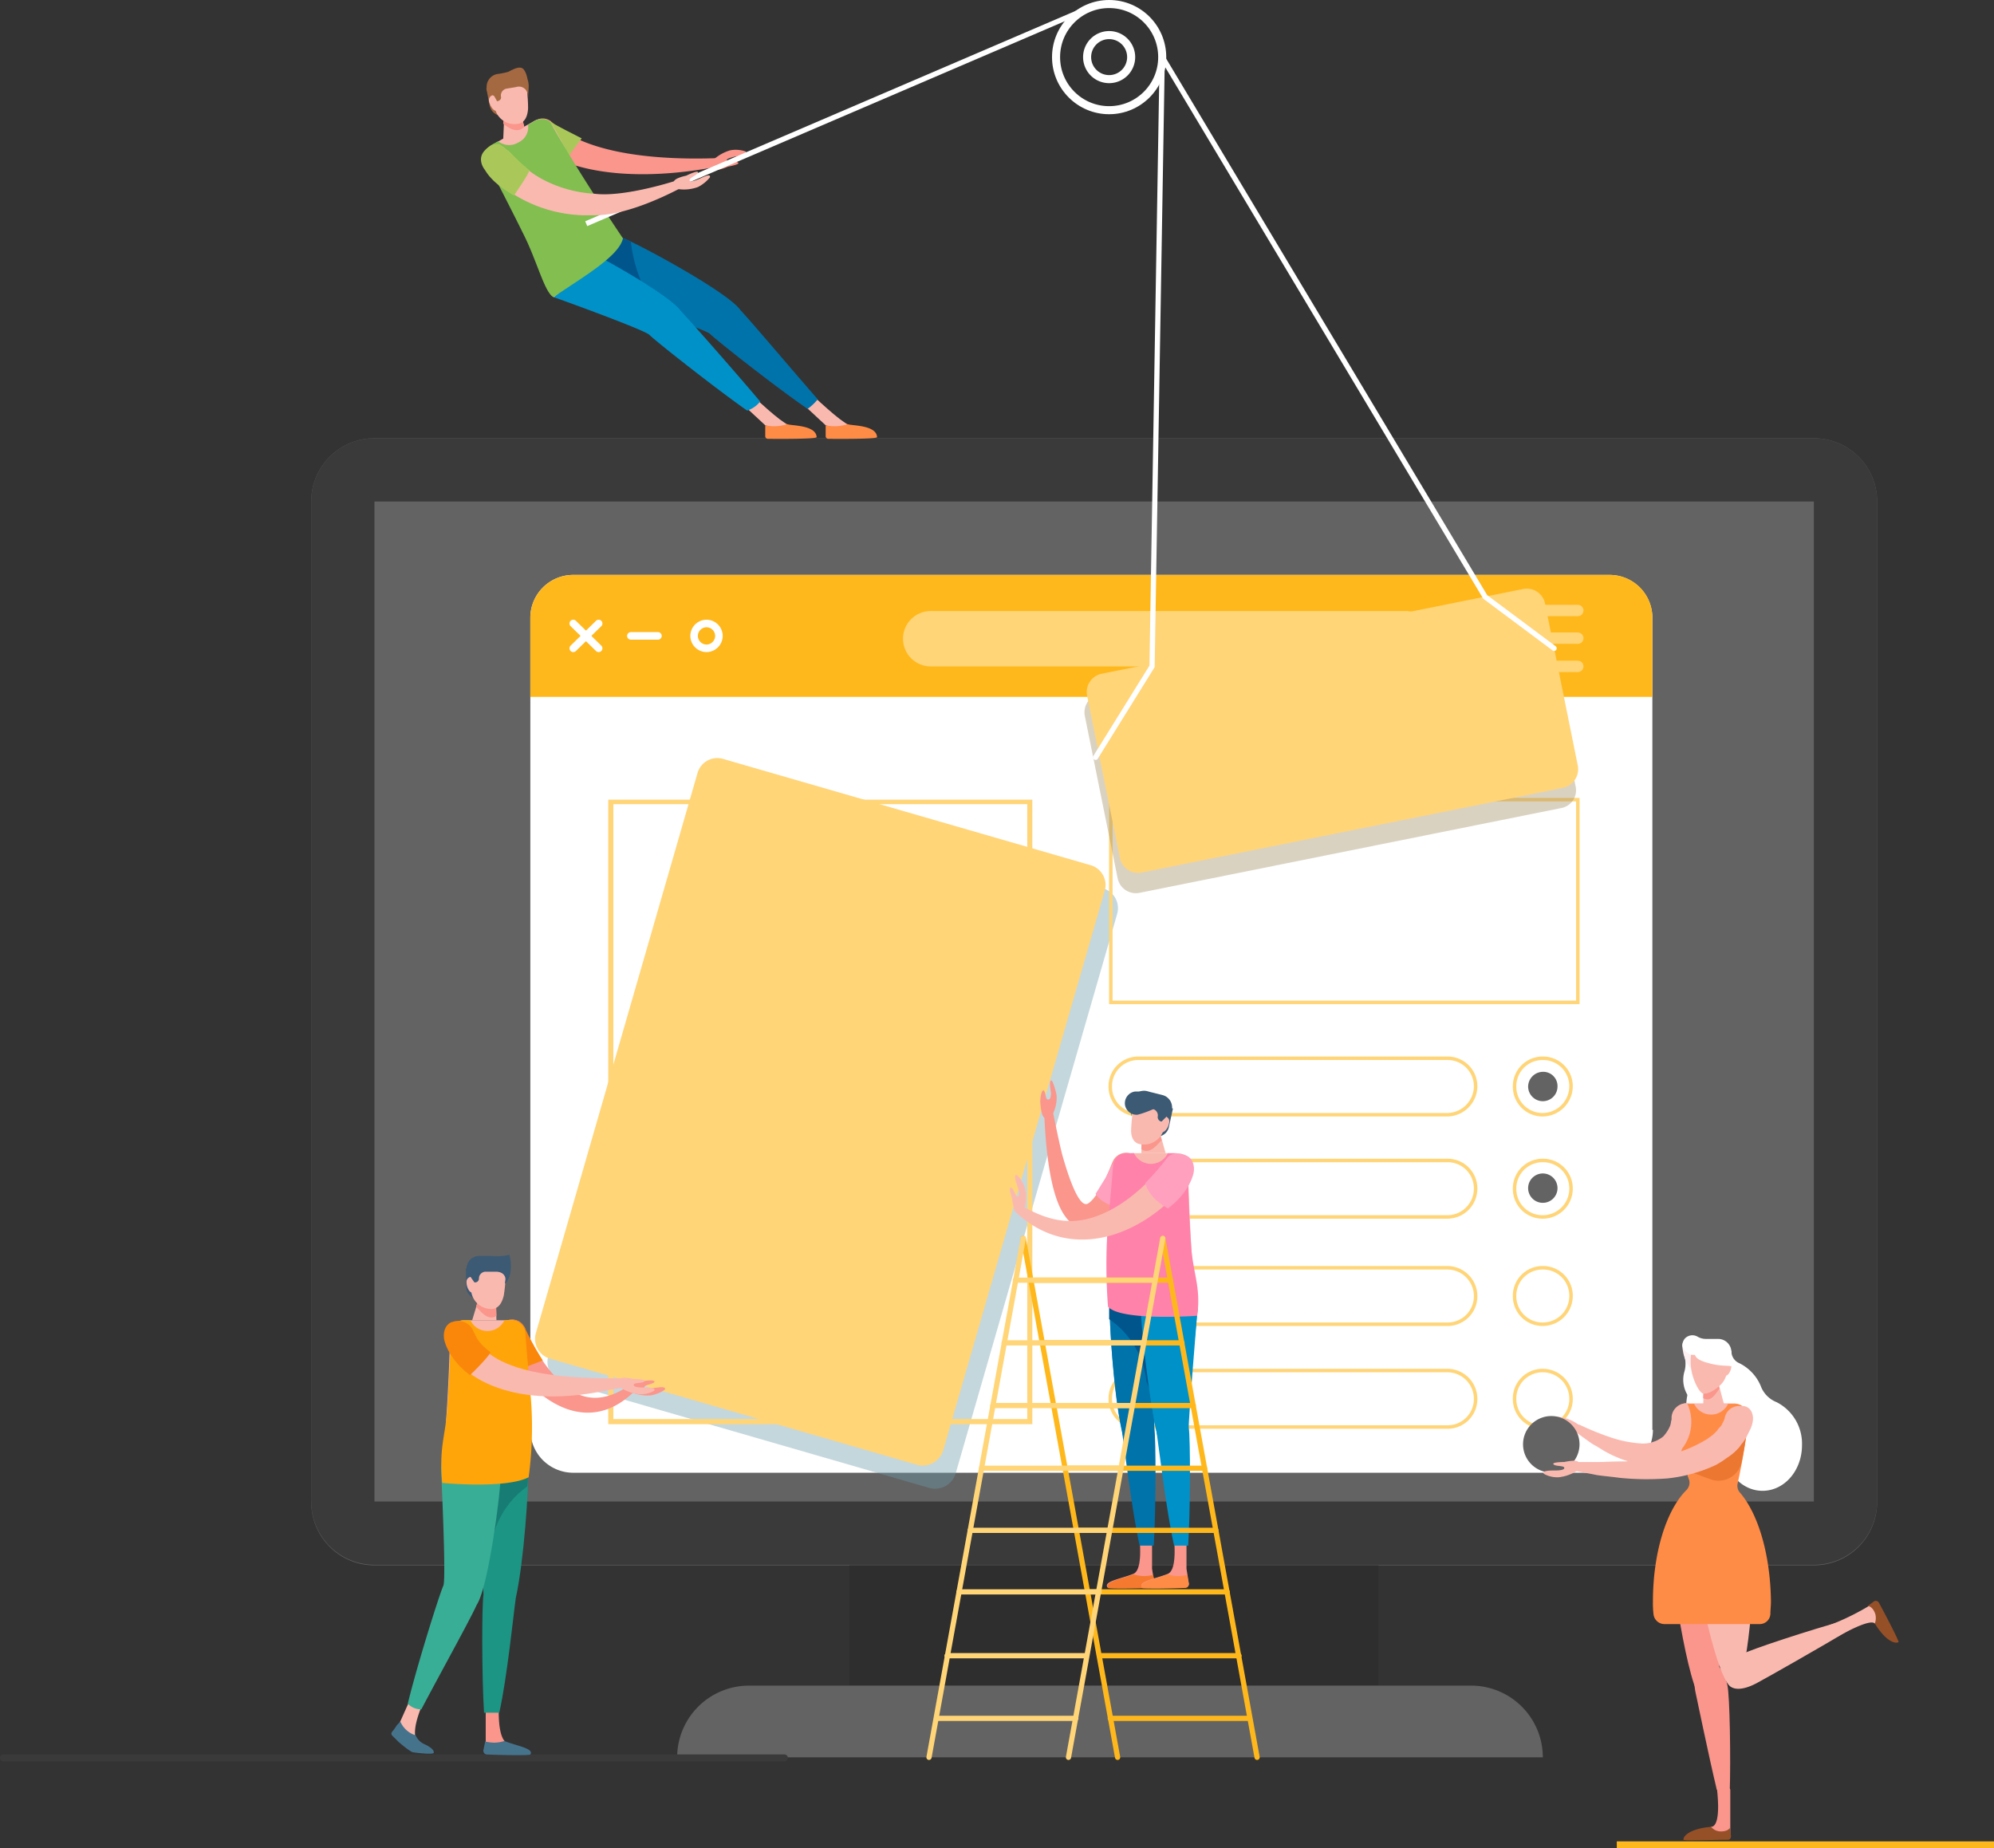 <svg xmlns="http://www.w3.org/2000/svg" viewBox="0 0 494.765 458.634">
  <rect x="0" y="0" width="494.765" height="458.634" fill="#333333" stroke="none"/>
  <defs>
    <style>
      .cls-1 {
        fill: #636363;
      }

      .cls-2 {
        fill: #3a3a3a;
      }

      .cls-3 {
        fill: #fff;
      }

      .cls-4 {
        fill: #ffb81c;
      }

      .cls-5 {
        fill: #6c9baa;
      }

      .cls-32, .cls-5 {
        opacity: 0.4;
      }

      .cls-6 {
        fill: #ffd578;
      }

      .cls-10, .cls-11, .cls-12, .cls-29, .cls-30, .cls-31, .cls-33, .cls-38, .cls-42, .cls-43, .cls-7, .cls-8 {
        fill: none;
      }

      .cls-10, .cls-30, .cls-31, .cls-7 {
        stroke: #ffd578;
      }

      .cls-12, .cls-29, .cls-30, .cls-33, .cls-7, .cls-8 {
        stroke-linecap: round;
      }

      .cls-10, .cls-11, .cls-12, .cls-29, .cls-30, .cls-33, .cls-38, .cls-42, .cls-7, .cls-8 {
        stroke-miterlimit: 10;
      }

      .cls-7 {
        stroke-width: 2.804px;
      }

      .cls-33, .cls-38, .cls-42, .cls-43, .cls-8 {
        stroke: #fff;
      }

      .cls-8 {
        stroke-width: 1.872px;
      }

      .cls-9 {
        fill: #2e2e2e;
      }

      .cls-10, .cls-31 {
        stroke-width: 0.864px;
      }

      .cls-11, .cls-29 {
        stroke: #ffb81c;
      }

      .cls-11, .cls-12 {
        stroke-width: 1.728px;
      }

      .cls-12 {
        stroke: #3a3a3a;
      }

      .cls-13 {
        fill: #fa968c;
      }

      .cls-14 {
        fill: #fa870a;
      }

      .cls-15 {
        fill: #fab9af;
      }

      .cls-16 {
        fill: #46738c;
      }

      .cls-17 {
        fill: #1c9585;
      }

      .cls-18 {
        fill: #177d74;
      }

      .cls-19 {
        fill: #39ae96;
      }

      .cls-20 {
        fill: #ffa50a;
      }

      .cls-21 {
        fill: #3c5a73;
      }

      .cls-22 {
        fill: #ffa0be;
      }

      .cls-23 {
        fill: #f57a2f;
      }

      .cls-24 {
        fill: #0091c8;
      }

      .cls-25 {
        fill: #0073aa;
      }

      .cls-26 {
        fill: #00558c;
      }

      .cls-27 {
        fill: #ff8c46;
      }

      .cls-28 {
        fill: #ff82aa;
      }

      .cls-29, .cls-30, .cls-33, .cls-38 {
        stroke-width: 1.296px;
      }

      .cls-32 {
        fill: #a28f65;
      }

      .cls-34 {
        fill: #41b4e6;
      }

      .cls-35 {
        fill: #aac85a;
      }

      .cls-36 {
        fill: #82be50;
      }

      .cls-37 {
        fill: #a56941;
      }

      .cls-39 {
        fill: #fff0f2;
      }

      .cls-40 {
        fill: #965028;
      }

      .cls-41 {
        fill: #eb7731;
      }

      .cls-42, .cls-43 {
        stroke-width: 2px;
      }
    </style>
  </defs>
  <g id="project-workers-computer" transform="translate(-9524.716 658)">
    <path id="Path_353" data-name="Path 353" class="cls-1" d="M444.535,341.874a15.667,15.667,0,0,1-15.693,15.693H71.693A15.667,15.667,0,0,1,56,341.874V93.593A15.667,15.667,0,0,1,71.693,77.9h357.15a15.667,15.667,0,0,1,15.693,15.693Z" transform="translate(9545.942 -627.153)"/>
    <g id="Group_245" data-name="Group 245" transform="translate(9601.942 -549.253)">
      <path id="Path_354" data-name="Path 354" class="cls-2" d="M428.842,93.593V341.734H71.693V93.593h357.15m0-15.693H71.693A15.667,15.667,0,0,0,56,93.593V341.734a15.667,15.667,0,0,0,15.693,15.693h357.15a15.667,15.667,0,0,0,15.693-15.693V93.593A15.667,15.667,0,0,0,428.842,77.9Z" transform="translate(-56 -77.9)"/>
    </g>
    <g id="Group_246" data-name="Group 246" transform="translate(9656.306 -515.345)">
      <path id="Path_355" data-name="Path 355" class="cls-3" d="M373.346,314.232A10.644,10.644,0,0,1,362.7,324.881H105.449A10.644,10.644,0,0,1,94.8,314.232V112.749A10.644,10.644,0,0,1,105.449,102.1H362.557a10.644,10.644,0,0,1,10.649,10.649V314.232Z" transform="translate(-94.8 -102.1)"/>
    </g>
    <g id="Group_247" data-name="Group 247" transform="translate(9656.306 -515.345)">
      <path id="Path_356" data-name="Path 356" class="cls-4" d="M362.557,102.1H105.449A10.644,10.644,0,0,0,94.8,112.749v19.616H373.206V112.749A10.556,10.556,0,0,0,362.557,102.1Z" transform="translate(-94.8 -102.1)"/>
    </g>
    <path id="Path_357" data-name="Path 357" class="cls-5" d="M192.642,314.008l-91.074-26.341a5.111,5.111,0,0,1-3.5-6.445l40.073-138.853a5.111,5.111,0,0,1,6.445-3.5l91.074,26.341a5.111,5.111,0,0,1,3.5,6.445L199.087,310.5A5.339,5.339,0,0,1,192.642,314.008Z" transform="translate(9562.724 -602.789)"/>
    <path id="Path_358" data-name="Path 358" class="cls-6" d="M190.442,309.908,99.368,283.566a5.111,5.111,0,0,1-3.5-6.445l40.072-138.853a5.111,5.111,0,0,1,6.445-3.5l91.074,26.341a5.111,5.111,0,0,1,3.5,6.445L196.887,306.4A5.339,5.339,0,0,1,190.442,309.908Z" transform="translate(9561.842 -604.434)"/>
    <g id="Group_248" data-name="Group 248" transform="translate(9675.642 -459.58)">
      <path id="Path_359" data-name="Path 359" class="cls-6" d="M212.564,143.021V295.6h-102.7V143.021h102.7m1.261-1.121H108.6V296.866H213.825V141.9Z" transform="translate(-108.6 -141.9)"/>
    </g>
    <g id="Group_249" data-name="Group 249" transform="translate(9898.843 -506.518)">
      <line id="Line_36" data-name="Line 36" class="cls-7" x2="17.374"/>
      <line id="Line_37" data-name="Line 37" class="cls-7" x2="17.374" transform="translate(0 6.866)"/>
      <line id="Line_38" data-name="Line 38" class="cls-7" x2="17.374" transform="translate(0 13.871)"/>
    </g>
    <path id="Path_360" data-name="Path 360" class="cls-6" d="M285.5,122.231H167.666a6.877,6.877,0,0,1-6.866-6.866h0a6.877,6.877,0,0,1,6.866-6.866H285.5a6.877,6.877,0,0,1,6.866,6.866h0A6.877,6.877,0,0,1,285.5,122.231Z" transform="translate(9587.981 -614.878)"/>
    <g id="Group_250" data-name="Group 250" transform="translate(9666.955 -503.295)">
      <line id="Line_39" data-name="Line 39" class="cls-8" x1="6.305" y2="6.165"/>
      <line id="Line_40" data-name="Line 40" class="cls-8" x1="6.305" y1="6.165"/>
    </g>
    <path id="Path_361" data-name="Path 361" class="cls-8" d="M126.882,116.865h0a3.11,3.11,0,0,1-3.082-3.082h0a3.11,3.11,0,0,1,3.082-3.083h0a3.11,3.11,0,0,1,3.082,3.083h0A3.11,3.11,0,0,1,126.882,116.865Z" transform="translate(9573.139 -613.995)"/>
    <line id="Line_41" data-name="Line 41" class="cls-8" x2="6.725" transform="translate(9681.246 -500.213)"/>
    <path id="Path_362" data-name="Path 362" class="cls-9" d="M0,0H131.286V29.844H0Z" transform="translate(9735.471 -269.586)"/>
    <path id="Path_363" data-name="Path 363" class="cls-1" d="M335.594,316.594H120.8A17.82,17.82,0,0,1,138.594,298.8H317.94a17.791,17.791,0,0,1,17.654,17.794Z" transform="translate(9571.936 -538.542)"/>
    <path id="Path_364" data-name="Path 364" class="cls-10" d="M281.148,201.711H204.506a6.938,6.938,0,0,1-7.006-7.006h0a6.938,6.938,0,0,1,7.006-7.006h76.642a6.938,6.938,0,0,1,7.006,7.006h0A7.119,7.119,0,0,1,281.148,201.711Z" transform="translate(9602.703 -583.108)"/>
    <path id="Path_365" data-name="Path 365" class="cls-10" d="M281.148,219.811H204.506a6.938,6.938,0,0,1-7.006-7.006h0a6.938,6.938,0,0,1,7.006-7.006h76.642a6.938,6.938,0,0,1,7.006,7.006h0A7.026,7.026,0,0,1,281.148,219.811Z" transform="translate(9602.703 -575.847)"/>
    <path id="Path_366" data-name="Path 366" class="cls-10" d="M276.106,201.711h0a6.938,6.938,0,0,1-7.006-7.006h0a6.938,6.938,0,0,1,7.006-7.006h0a6.938,6.938,0,0,1,7.006,7.006h0A7.119,7.119,0,0,1,276.106,201.711Z" transform="translate(9631.424 -583.108)"/>
    <path id="Path_367" data-name="Path 367" class="cls-10" d="M276.106,219.811h0a6.938,6.938,0,0,1-7.006-7.006h0a6.938,6.938,0,0,1,7.006-7.006h0a6.938,6.938,0,0,1,7.006,7.006h0A7.026,7.026,0,0,1,276.106,219.811Z" transform="translate(9631.424 -575.847)"/>
    <path id="Path_368" data-name="Path 368" class="cls-10" d="M288.154,231.806a6.938,6.938,0,0,1-7.006,7.006H204.506a6.938,6.938,0,0,1-7.006-7.006h0a6.938,6.938,0,0,1,7.006-7.006h76.642a7.026,7.026,0,0,1,7.006,7.006Z" transform="translate(9602.703 -568.226)"/>
    <path id="Path_369" data-name="Path 369" class="cls-10" d="M288.154,250.006a6.938,6.938,0,0,1-7.006,7.006H204.506a6.938,6.938,0,0,1-7.006-7.006h0A6.938,6.938,0,0,1,204.506,243h76.642a7.026,7.026,0,0,1,7.006,7.006Z" transform="translate(9602.703 -560.925)"/>
    <path id="Path_370" data-name="Path 370" class="cls-10" d="M276.106,238.811h0a6.938,6.938,0,0,1-7.006-7.006h0a6.938,6.938,0,0,1,7.006-7.006h0a6.938,6.938,0,0,1,7.006,7.006h0A7.026,7.026,0,0,1,276.106,238.811Z" transform="translate(9631.424 -568.226)"/>
    <path id="Path_371" data-name="Path 371" class="cls-10" d="M283.111,250.006a6.938,6.938,0,0,1-7.006,7.006h0a6.938,6.938,0,0,1-7.006-7.006h0A6.938,6.938,0,0,1,276.106,243h0a7.026,7.026,0,0,1,7.006,7.006Z" transform="translate(9631.424 -560.925)"/>
    <line id="Line_42" data-name="Line 42" class="cls-11" x2="93.596" transform="translate(9925.885 -200.23)"/>
    <line id="Line_43" data-name="Line 43" class="cls-12" x1="193.777" transform="translate(9525.58 -221.807)"/>
    <g id="Group_253" data-name="Group 253" transform="translate(9621.825 -346.648)">
      <path id="Path_372" data-name="Path 372" class="cls-13" d="M95.919,236.391c1.681,4.063,5.464,10.509,9.948,14.151,5.044,4.063,10.228,3.5,15.553,0a.937.937,0,0,1,1.4.28,1.043,1.043,0,0,1-.14,1.261c-12.05,11.489-25.921,1.4-33.347-12.75-2.242-4.2,4.2-7.706,6.445-3.363a.515.515,0,0,1,.14.42Z" transform="translate(-62.699 -217.896)"/>
      <path id="Path_373" data-name="Path 373" class="cls-14" d="M100.256,244.1h0a73.046,73.046,0,0,1-4.484-8.127,3.635,3.635,0,1,0-6.445,3.363,43.733,43.733,0,0,0,4.764,7.286C94.651,246.2,98.995,244.655,100.256,244.1Z" transform="translate(-62.693 -217.894)"/>
      <path id="Path_374" data-name="Path 374" class="cls-15" d="M98.118,261.562a2.66,2.66,0,0,0,2.662-2.662c0-1.681.14-3.5,0-5.324-.56-6.305-1.121-12.75-1.4-16.393a3.356,3.356,0,0,0-3.363-3.082H84.387a3.469,3.469,0,0,0-3.5,3.5c-.14,4.624-.42,13.311-.981,21.017h0a2.729,2.729,0,0,0,2.662,2.942Z" transform="translate(-66.299 -217.847)"/>
      <path id="Path_375" data-name="Path 375" class="cls-13" d="M91.664,311.372c-1.261-1.4-1.541-4.624-1.541-7.566a1.833,1.833,0,0,0-3.223-1.121h0v9.107C88.581,312.353,90.683,312.353,91.664,311.372Z" transform="translate(-63.488 -190.594)"/>
      <path id="Path_376" data-name="Path 376" class="cls-16" d="M91.692,308.6h0a7.934,7.934,0,0,1-2.522.42,10.888,10.888,0,0,1-2.242-.28l-.42,2.1a.924.924,0,0,0,.981,1.121c2.942.14,10.509.28,10.649,0C99.118,310.421,94.774,309.861,91.692,308.6Z" transform="translate(-63.657 -187.962)"/>
      <path id="Path_377" data-name="Path 377" class="cls-17" d="M87.383,293.893c-.42,2.8-.42,20.316.14,29.284h3.783c1.962-8.687,3.643-25.5,4.063-28.163v-.14c2.1-9.388,3.223-27.462,3.082-31.245-.14-5.044-3.363-8.967-7.286-8.827S84.3,259,84.3,264.049C84.58,267.131,87.523,292.492,87.383,293.893Z" transform="translate(-64.531 -209.544)"/>
      <path id="Path_378" data-name="Path 378" class="cls-18" d="M98.451,263.628c-.14-5.044-3.363-8.967-7.286-8.827S84.3,259,84.3,264.049c0,2.242,1.681,16.253,2.522,24.24.841-1.821,1.681-3.643,2.382-5.464a21.653,21.653,0,0,1,9.107-15.833C98.451,265.45,98.451,264.329,98.451,263.628Z" transform="translate(-64.531 -209.544)"/>
      <path id="Path_379" data-name="Path 379" class="cls-15" d="M75.513,310.5c-.28-2.662.981-5.745,2.1-8.687h0a1.942,1.942,0,0,0-3.5,0L71.73,307.14a.426.426,0,0,0,0,.56A5.086,5.086,0,0,0,75.513,310.5Z" transform="translate(-69.616 -191.126)"/>
      <path id="Path_380" data-name="Path 380" class="cls-16" d="M78.19,310.664a4.084,4.084,0,0,1-1.962-2.1,6.052,6.052,0,0,1-3.783-3.363,6.473,6.473,0,0,0-.981.981,10.7,10.7,0,0,1-1.121,1.541.692.692,0,0,0,.14.981l1.4,1.4c.28.28,2.942,2.522,3.643,2.662,1.821.28,5.044.56,5.184.14C80.852,312.066,79.451,311.225,78.19,310.664Z" transform="translate(-70.191 -189.326)"/>
      <path id="Path_381" data-name="Path 381" class="cls-19" d="M81.927,291.932c-.981,2.1-6.725,20.457-8.827,29.284a4.554,4.554,0,0,0,3.363,1.4c3.643-7.006,12.19-22.418,13.731-25.921,2.942-4.344,6.165-29.144,6.025-33.767-.14-5.044-3.363-8.967-7.286-8.827s-7.566,4.063-7.566,9.107C81.507,266.431,82.628,290.39,81.927,291.932Z" transform="translate(-69.024 -209.825)"/>
      <path id="Path_382" data-name="Path 382" class="cls-20" d="M96.5,234.1H94.679a4.65,4.65,0,0,1-8.407,0H84.591a3.142,3.142,0,0,0-3.223,3.082c-.14,4.624-.28,10.509-.841,18.495-.42,7.286-2.1,9.528-1.261,18.775,0,0,15.693,1.541,21.437-1.4a91.12,91.12,0,0,0,.56-19.476c-.56-6.305-1.121-12.75-1.4-16.533A3.452,3.452,0,0,0,96.5,234.1Z" transform="translate(-66.644 -217.847)"/>
      <path id="Path_383" data-name="Path 383" class="cls-13" d="M115.628,244.961s-3.083-.28-3.363.56-.56,1.541.841,2.242a10.652,10.652,0,0,0,4.624.7,8.458,8.458,0,0,0,3.5-1.4c.56-.981-1.681-.56-2.8-.42s-2.382.28-2.242-.28,2.242-.7,2.522-1.261C118.711,244.4,115.628,244.961,115.628,244.961Z" transform="translate(-53.405 -213.575)"/>
      <path id="Path_384" data-name="Path 384" class="cls-15" d="M86.995,237.732c5.044,11.349,29.7,10.509,37.13,10.649h0a1,1,0,0,1,.981,1.121c0,1.261-1.541,1.121-6.585,2.1C83.912,258.329,74.1,235.49,82.511,234.51,85.314,234.089,86.995,237.732,86.995,237.732Z" transform="translate(-66.386 -217.696)"/>
      <g id="Group_251" data-name="Group 251" transform="translate(13.015 16.391)">
        <path id="Path_385" data-name="Path 385" class="cls-14" d="M91,241.907c-3.363-2.382-3.923-4.764-3.923-4.764v.14l-.28-.56a4.037,4.037,0,0,0-5.184-2.242h-.14c-2.382.981-1.962,3.923-1.962,3.923,0,.42.841,5.044,6.445,9.247C86.094,247.652,91.418,242.327,91,241.907Z" transform="translate(-79.48 -234.198)"/>
      </g>
      <path id="Path_386" data-name="Path 386" class="cls-21" d="M86.763,232.466h-.28a3.11,3.11,0,0,1-3.083-3.082V224.9h3.223v7.566Z" transform="translate(-64.892 -221.537)"/>
      <g id="Group_252" data-name="Group 252" transform="translate(20.049 10.228)">
        <path id="Path_387" data-name="Path 387" class="cls-15" d="M90.525,235.825H84.5l1.821-6.025,4.063.42Z" transform="translate(-84.5 -229.8)"/>
      </g>
      <path id="Path_388" data-name="Path 388" class="cls-13" d="M90.1,230.26l-4.063-.56-.841,2.8c.981.981,2.242,2.662,3.783,2.662a1.956,1.956,0,0,0,1.261-.42Z" transform="translate(-64.17 -219.612)"/>
      <path id="Path_389" data-name="Path 389" class="cls-15" d="M89.344,235.149h0A5.023,5.023,0,0,1,84.3,230.1v-5.6h8.687a48.519,48.519,0,0,1-.56,7.286C91.866,234.168,90.745,235.149,89.344,235.149Z" transform="translate(-64.531 -221.698)"/>
      <path id="Path_390" data-name="Path 390" class="cls-15" d="M86.022,228.362c0,1.121-.56,1.962-1.121,1.962-.7,0-1.4-1.4-1.4-2.522a1.25,1.25,0,0,1,1.4-1.4C85.462,226.4,86.022,227.241,86.022,228.362Z" transform="translate(-64.852 -220.936)"/>
      <path id="Path_391" data-name="Path 391" class="cls-21" d="M94.149,222.5a12.83,12.83,0,0,1-4.484.28H86.723A3.171,3.171,0,0,0,83.5,226v.7l.981,1.261.981,1.4h.14a.958.958,0,0,0,.981-.981,1.682,1.682,0,0,1,1.541-1.681h2.662c1.541,0,2.382.841,2.382,1.962l-.14.981C93.028,229.786,95.41,227.824,94.149,222.5Z" transform="translate(-64.852 -222.5)"/>
      <path id="Path_392" data-name="Path 392" class="cls-15" d="M114.224,244.589s-2.942-.7-3.5,0c-.56.841-.7,1.541.42,2.242a10.712,10.712,0,0,0,4.484,1.541,6.894,6.894,0,0,0,3.643-.841c.7-.841-1.681-.841-2.8-.841s-2.382-.14-2.242-.7,2.242-.28,2.662-.841C117.447,244.589,114.224,244.589,114.224,244.589Z" transform="translate(-54.103 -213.764)"/>
    </g>
    <g id="Group_258" data-name="Group 258" transform="translate(9755.227 -389.884)">
      <path id="Path_393" data-name="Path 393" class="cls-13" d="M199.531,225.677a6.609,6.609,0,0,1-8.407-2.1c-4.2-5.464-5.044-19.055-5.324-26.061a1.066,1.066,0,0,1,2.1-.28c.841,4.063,1.541,7.566,2.382,10.929.841,2.942,3.923,13.731,6.445,12.05,3.223-2.1,6.445-11.629,6.025-10.228a3.591,3.591,0,0,1,6.725,2.522C209.059,214.048,204.855,223.155,199.531,225.677Z" transform="translate(-157.217 -189.728)"/>
      <path id="Path_394" data-name="Path 394" class="cls-22" d="M194.9,214.555c.841-1.261,1.541-2.522,2.382-3.783.7-1.261,1.4-2.662,1.962-3.923h0c0-.14.14-.14.14-.28a3.635,3.635,0,0,1,6.445,3.363,34.421,34.421,0,0,1-2.662,4.484c-.7.981-1.541,2.522-2.242,3.363C196.441,217.5,194.9,214.555,194.9,214.555Z" transform="translate(-153.567 -186.452)"/>
      <path id="Path_395" data-name="Path 395" class="cls-15" d="M197.714,240.369a2.02,2.02,0,0,0,1.261,1.541c4.484,1.541,11.209,2.242,18.495,2.942a1.732,1.732,0,0,0,1.962-1.822c0-2.942-1.261-8.407-1.541-14.011-.42-6.866-.7-14.432-.841-19.336a5.385,5.385,0,0,0-5.324-5.184H203.6a5.1,5.1,0,0,0-5.184,4.764c-.28,3.783-.7,9.247-1.261,14.712C196.594,229.16,197.434,237.427,197.714,240.369Z" transform="translate(-152.738 -186.485)"/>
      <path id="Path_396" data-name="Path 396" class="cls-13" d="M208.109,274.364v7.146l.56,3.5a.924.924,0,0,1-.981,1.121c-2.942.14-10.509.28-10.649,0-.981-1.541,3.363-2.1,6.445-3.363s.981-13.171.981-13.171Z" transform="translate(-152.765 -160.371)"/>
      <path id="Path_397" data-name="Path 397" class="cls-23" d="M203.587,279.1h0a7.934,7.934,0,0,0,2.522.42,10.888,10.888,0,0,0,2.242-.28l.42,2.1a.924.924,0,0,1-.981,1.121c-2.942.14-10.509.28-10.649,0C196.161,280.921,200.364,280.221,203.587,279.1Z" transform="translate(-152.725 -156.561)"/>
      <path id="Path_398" data-name="Path 398" class="cls-24" d="M197.4,234.167c-.14,5.044,1.821,36.71,5.745,36.71,3.923.14,8.267-31.385,8.267-36.43.14-5.044-2.942-9.107-6.866-9.247C200.765,225.2,197.542,229.123,197.4,234.167Z" transform="translate(-152.566 -178.182)"/>
      <path id="Path_399" data-name="Path 399" class="cls-25" d="M208.472,264.293c.42,2.8.42,20.316-.14,29.284h-3.5c-1.962-8.687-3.923-25.5-4.344-28.163v-.14c-2.1-9.388-3.223-27.462-3.082-31.245.14-5.044,3.363-8.967,7.286-8.827s6.866,4.2,6.866,9.248C211.415,237.531,208.332,263.032,208.472,264.293Z" transform="translate(-152.567 -178.183)"/>
      <path id="Path_400" data-name="Path 400" class="cls-26" d="M206.547,252.8c.841,2.1,1.681,4.2,2.382,6.305.841-7.986,2.522-22.418,2.522-24.66.14-5.044-2.942-9.107-6.866-9.248s-7.146,3.923-7.286,8.827v3.363A21.449,21.449,0,0,1,206.547,252.8Z" transform="translate(-152.604 -178.183)"/>
      <path id="Path_401" data-name="Path 401" class="cls-13" d="M214.209,274.364v7.146l.56,3.5a.924.924,0,0,1-.981,1.121c-2.942.14-10.509.28-10.649,0-.981-1.541,3.363-2.1,6.445-3.363s.981-13.171.981-13.171Z" transform="translate(-150.318 -160.371)"/>
      <path id="Path_402" data-name="Path 402" class="cls-27" d="M209.586,279.1h0a7.933,7.933,0,0,0,2.522.42,10.888,10.888,0,0,0,2.242-.28l.42,2.1a.924.924,0,0,1-.981,1.121c-2.942.14-10.509.28-10.649,0C202.16,280.921,206.5,280.221,209.586,279.1Z" transform="translate(-150.318 -156.561)"/>
      <path id="Path_403" data-name="Path 403" class="cls-24" d="M203.5,234.167c-.14,5.044,1.821,36.71,5.745,36.71,3.923.14,7.426-31.526,7.426-36.57.14-5.044-2.1-8.967-6.025-9.107C206.865,225.2,203.642,229.123,203.5,234.167Z" transform="translate(-150.119 -178.182)"/>
      <path id="Path_404" data-name="Path 404" class="cls-24" d="M214.812,264.292c.42,2.8.42,20.316-.14,29.284h-3.5c-1.962-8.687-3.923-25.5-4.344-28.163v-.14c-2.1-9.388-4.063-27.6-3.923-31.245.14-5.044,4.2-8.827,8.127-8.827,3.923.14,6.025,4.063,6.025,9.107C216.773,237.53,214.672,263.031,214.812,264.292Z" transform="translate(-150.359 -178.182)"/>
      <path id="Path_405" data-name="Path 405" class="cls-28" d="M198.474,207.582a3.365,3.365,0,0,1,3.363-3.082h1.821a4.65,4.65,0,0,0,8.407,0h1.681a3.142,3.142,0,0,1,3.223,3.082c.14,4.624.28,11.489.841,19.476.42,7.286,2.522,10.509,1.541,17.794,0,0-18.915,1.4-22.138-2.242a135.512,135.512,0,0,1-.14-18.775C197.633,217.671,198.194,211.225,198.474,207.582Z" transform="translate(-152.797 -186.485)"/>
      <path id="Path_406" data-name="Path 406" class="cls-13" d="M185.1,196.767s.14,3.5.981,4.063c.841.42,1.4.28,2.1-.841a9.2,9.2,0,0,0,.981-4.624,16.115,16.115,0,0,0-1.121-3.643c-.841-.56-.42,1.962-.28,3.082,0,1.121-.28,1.681-.841,1.541s-.42-1.821-.981-2.242C185.24,193.965,185.1,196.767,185.1,196.767Z" transform="translate(-157.498 -191.643)"/>
      <path id="Path_407" data-name="Path 407" class="cls-15" d="M224.226,210.5c-10.228,13.871-29.144,22-43.435,8.547a1.063,1.063,0,0,1,1.261-1.681h0c6.585,3.783,12.61,5.464,20.176,2.242,6.305-2.662,12.05-7.986,15.973-13.451l.14-.14C221.283,202.234,227.028,206.577,224.226,210.5Z" transform="translate(-159.353 -186.461)"/>
      <g id="Group_254" data-name="Group 254" transform="translate(53.664 18.106)">
        <path id="Path_408" data-name="Path 408" class="cls-22" d="M203.7,211.9a68.494,68.494,0,0,0,5.6-6.445s1.4-1.681,4.484-.42c2.382.981,1.962,3.923,1.962,3.923,0,.42-.841,5.044-6.445,9.247C209.3,218.065,204.821,216.1,203.7,211.9Z" transform="translate(-203.7 -204.565)"/>
      </g>
      <path id="Path_409" data-name="Path 409" class="cls-21" d="M205.1,203.666h.28a2.974,2.974,0,0,0,3.643-2.382L210,196.8l-3.223-.7Z" transform="translate(-149.475 -189.855)"/>
      <g id="Group_255" data-name="Group 255" transform="translate(52.683 11.99)">
        <path id="Path_410" data-name="Path 410" class="cls-15" d="M203,206.225h6.025l-1.681-6.025-4.2.56Z" transform="translate(-203 -200.2)"/>
      </g>
      <path id="Path_411" data-name="Path 411" class="cls-13" d="M203.14,200.76l4.063-.56.841,2.8c-.981.981-2.242,2.662-3.783,2.662a1.956,1.956,0,0,1-1.261-.42Z" transform="translate(-150.317 -188.21)"/>
      <path id="Path_412" data-name="Path 412" class="cls-15" d="M203.306,206.069h0a5.107,5.107,0,0,0,6.025-3.783l1.261-5.464L202.185,195a41.921,41.921,0,0,0-.981,7.286C201.064,204.388,201.9,205.789,203.306,206.069Z" transform="translate(-151.044 -190.296)"/>
      <path id="Path_413" data-name="Path 413" class="cls-15" d="M206.126,199.686c-.28,1.121.14,2.1.7,2.242.7.14,1.681-1.121,1.822-2.242a1.246,1.246,0,0,0-.981-1.681C207.106,197.865,206.406,198.566,206.126,199.686Z" transform="translate(-149.099 -189.098)"/>
      <path id="Path_414" data-name="Path 414" class="cls-21" d="M201.1,197.578a10.818,10.818,0,0,1,.28-2.1h0a3.318,3.318,0,0,1,4.2-1.822c.14,0,.42.14.56.14l2.8.7a3.178,3.178,0,0,1,2.382,3.783l-.14.7-1.261.981-1.121,1.121h-.14a1.174,1.174,0,0,1-.841-1.121A1.642,1.642,0,0,0,206.7,198l-2.522-.56c-1.541-.28-2.522.28-2.8,1.4l-.14.981Z" transform="translate(-151.079 -190.912)"/>
      <path id="Path_415" data-name="Path 415" class="cls-15" d="M180.252,214.159s.28,3.083,1.121,3.223c.981.28,1.681.28,2.1-1.121a10.283,10.283,0,0,0,0-4.624,7.963,7.963,0,0,0-1.962-3.223c-.981-.42-.28,1.822.14,2.942s.56,2.242,0,2.382c-.56,0-.981-2.1-1.681-2.242C179.272,211.217,180.252,214.159,180.252,214.159Z" transform="translate(-159.656 -184.936)"/>
      <g id="Group_256" data-name="Group 256" transform="translate(23.399 39.172)">
        <line id="Line_44" data-name="Line 44" class="cls-29" x2="23.399" y2="128.764" transform="translate(34.608)"/>
        <line id="Line_45" data-name="Line 45" class="cls-29" x1="23.399" y1="128.764"/>
        <line id="Line_46" data-name="Line 46" class="cls-29" x2="33.767" transform="translate(2.802 10.368)"/>
        <line id="Line_47" data-name="Line 47" class="cls-29" x2="34.328" transform="translate(5.044 25.921)"/>
        <line id="Line_48" data-name="Line 48" class="cls-29" x2="34.048" transform="translate(8.127 41.474)"/>
        <line id="Line_49" data-name="Line 49" class="cls-29" x2="33.767" transform="translate(11.209 57.026)"/>
        <line id="Line_50" data-name="Line 50" class="cls-29" x2="34.188" transform="translate(13.591 72.439)"/>
        <line id="Line_51" data-name="Line 51" class="cls-29" x2="34.748" transform="translate(15.833 87.711)"/>
        <line id="Line_52" data-name="Line 52" class="cls-29" x2="34.188" transform="translate(19.336 103.544)"/>
        <line id="Line_53" data-name="Line 53" class="cls-29" x2="34.328" transform="translate(21.577 119.097)"/>
      </g>
      <g id="Group_257" data-name="Group 257" transform="translate(0 39.172)">
        <line id="Line_54" data-name="Line 54" class="cls-30" x1="23.399" y2="128.764"/>
        <line id="Line_55" data-name="Line 55" class="cls-30" y1="128.764" x2="23.399" transform="translate(34.608)"/>
        <line id="Line_56" data-name="Line 56" class="cls-30" x1="33.907" transform="translate(21.437 10.368)"/>
        <line id="Line_57" data-name="Line 57" class="cls-30" x1="34.468" transform="translate(18.635 25.921)"/>
        <line id="Line_58" data-name="Line 58" class="cls-30" x1="34.048" transform="translate(15.833 41.474)"/>
        <line id="Line_59" data-name="Line 59" class="cls-30" x1="33.907" transform="translate(13.031 57.026)"/>
        <line id="Line_60" data-name="Line 60" class="cls-30" x1="34.188" transform="translate(10.228 72.439)"/>
        <line id="Line_61" data-name="Line 61" class="cls-30" x1="34.748" transform="translate(7.426 87.711)"/>
        <line id="Line_62" data-name="Line 62" class="cls-30" x1="34.188" transform="translate(4.484 103.544)"/>
        <line id="Line_63" data-name="Line 63" class="cls-30" x1="34.328" transform="translate(2.102 119.097)"/>
      </g>
      <path id="Path_416" data-name="Path 416" class="cls-21" d="M210.052,195.568c.14,1.541-5.464,3.5-6.866,3.783a2.911,2.911,0,0,1-3.082-2.522,2.941,2.941,0,0,1,2.382-3.223C203.887,193.466,209.772,194.026,210.052,195.568Z" transform="translate(-151.484 -190.864)"/>
    </g>
    <path id="Path_417" data-name="Path 417" class="cls-31" d="M0,0H115.874V50.3H0Z" transform="translate(9800.343 -459.58)"/>
    <path id="Path_418" data-name="Path 418" class="cls-32" d="M311.147,157.551,206.622,178.568a4.62,4.62,0,0,1-5.464-3.643l-8.127-40.213a4.621,4.621,0,0,1,3.643-5.464L301.2,108.231a4.621,4.621,0,0,1,5.464,3.643l8.127,40.213A4.488,4.488,0,0,1,311.147,157.551Z" transform="translate(9600.867 -615.029)"/>
    <path id="Path_419" data-name="Path 419" class="cls-6" d="M311.547,153.951,207.022,174.968a4.62,4.62,0,0,1-5.464-3.643l-8.127-40.213a4.62,4.62,0,0,1,3.643-5.464L301.6,104.631a4.62,4.62,0,0,1,5.464,3.643l8.127,40.213A4.729,4.729,0,0,1,311.547,153.951Z" transform="translate(9601.027 -616.473)"/>
    <path id="Path_420" data-name="Path 420" class="cls-33" d="M194.9,184.141l14.011-22.558L211.433,10.4l80.145,133.949,17.094,12.75" transform="translate(9601.66 -654.229)"/>
    <g id="Group_261" data-name="Group 261" transform="translate(9644.058 -656.299)">
      <path id="Path_421" data-name="Path 421" class="cls-34" d="M122.644,56.3c2.662,2.662,23.119,24.52,22,25.22-.981.56-25.08-16.814-27.743-19.476s-3.643-6.165-1.962-7.706C116.479,52.656,119.842,53.637,122.644,56.3Z" transform="translate(-74.806 19.362)"/>
      <path id="Path_422" data-name="Path 422" class="cls-15" d="M144.531,78.609c-2.662-1.261-7.566-6.025-12.47-10.509L130.8,71.323l7.846,7.286C140.468,79.309,143.27,79.449,144.531,78.609Z" transform="translate(-68.11 25.216)"/>
      <path id="Path_423" data-name="Path 423" class="cls-27" d="M141.864,75.4a10.5,10.5,0,0,1-5.464.28v2.662a.662.662,0,0,0,.7.7s12.05.14,12.05-.42C149.01,75.54,142.705,75.82,141.864,75.4Z" transform="translate(-65.864 28.144)"/>
      <path id="Path_424" data-name="Path 424" class="cls-15" d="M155.231,78.609c-2.662-1.261-7.566-6.025-12.47-10.509L141.5,71.323l7.846,7.286C151.168,79.309,153.83,79.449,155.231,78.609Z" transform="translate(-63.818 25.216)"/>
      <path id="Path_425" data-name="Path 425" class="cls-27" d="M152.564,75.4a10.5,10.5,0,0,1-5.464.28v2.662a.662.662,0,0,0,.7.7s12.05.14,12.05-.42C159.71,75.54,153.405,75.82,152.564,75.4Z" transform="translate(-61.572 28.144)"/>
      <path id="Path_426" data-name="Path 426" class="cls-25" d="M136.057,66.414c1.681,1.681,16.674,13.451,24.24,18.635a13.426,13.426,0,0,0,2.522-2.382c-5.184-5.885-16.533-19.336-19.2-22.138-2.942-4.344-24.94-16.253-29.284-17.935-4.624-1.681-9.528-.14-10.929,3.5s1.121,8.547,5.745,10.368C112.238,57.587,134.936,65.293,136.057,66.414Z" transform="translate(-79.252 14.712)"/>
      <path id="Path_427" data-name="Path 427" class="cls-26" d="M116.361,43.535a16.554,16.554,0,0,0-1.821-.841c-4.624-1.681-9.528-.14-10.929,3.5s1.121,8.547,5.745,10.368c1.541.56,7.986,2.8,14.292,5.044A36.7,36.7,0,0,1,116.361,43.535Z" transform="translate(-79.172 14.752)"/>
      <path id="Path_428" data-name="Path 428" class="cls-24" d="M130.426,59.062c-1.821-2.662-11.349-8.547-19.055-12.75a3.208,3.208,0,0,0-3.5.28c-2.242,1.681-4.764,3.082-7.146,4.624a3.655,3.655,0,0,0-1.541,2.942V55c0,.42-.28.28-.28.7,7.146,2.522,22.979,8.407,23.819,9.388,1.681,1.681,16.814,13.591,24.24,18.775a7.007,7.007,0,0,0,3.223-2.242C145.137,75.6,133.088,61.864,130.426,59.062Z" transform="translate(-80.907 16.319)"/>
      <path id="Path_429" data-name="Path 429" class="cls-13" d="M100.441,22.295c9.107,8.407,28.3,9.247,40.633,8.827a1.062,1.062,0,0,1,.28,2.1c-14.432,2.8-33.767,3.5-45.537-5.324-3.783-2.942.56-8.687,4.344-5.885C100.161,22.155,100.3,22.155,100.441,22.295Z" transform="translate(-82.728 6.428)"/>
      <path id="Path_430" data-name="Path 430" class="cls-35" d="M107.757,26.17c-1.261-.7-6.445-3.223-7.566-4.063h0c-.14,0-.14-.14-.28-.14a3.654,3.654,0,1,0-3.923,6.165,36.148,36.148,0,0,0,4.484,2.522,22.355,22.355,0,0,0,3.223,1.4C103.834,31.214,107.757,26.17,107.757,26.17Z" transform="translate(-82.758 6.476)"/>
      <path id="Path_431" data-name="Path 431" class="cls-15" d="M119.917,51.246,103.8,65.537c-1.962-.7-3.783-7.846-6.866-14.432C93.576,44.1,89.512,36.394,87.411,32.33a3.631,3.631,0,0,1,1.4-4.764L98.9,21.822a3.369,3.369,0,0,1,4.484,1.121c2.1,3.082,5.044,10.228,8.547,15.412C115.573,43.539,119.917,51.246,119.917,51.246Z" transform="translate(-85.67 6.481)"/>
      <path id="Path_432" data-name="Path 432" class="cls-36" d="M99.121,21.833l-1.681.981a4.151,4.151,0,0,1-2.382,4.344,4.4,4.4,0,0,1-5.044-.28l-1.541.841a3.212,3.212,0,0,0-1.261,4.344c2.1,4.063,6.165,11.91,9.668,19.055,3.082,6.585,4.764,13.311,6.866,14.432,7.146-4.9,16.253-10.088,17.234-14.572,0,0-11.209-16.533-17.654-28.163C102.624,21.273,100.663,20.993,99.121,21.833Z" transform="translate(-85.752 6.47)"/>
      <path id="Path_433" data-name="Path 433" class="cls-13" d="M130.985,31s-2.8,1.261-3.5.56-.981-1.261,0-2.382a10.655,10.655,0,0,1,4.063-2.242,7.463,7.463,0,0,1,3.783.28c.841.7-1.541,1.121-2.522,1.261-1.121.28-2.382.56-2.1,1.121s2.382-.14,2.8.42C134.067,30.436,130.985,31,130.985,31Z" transform="translate(-69.696 8.656)"/>
      <path id="Path_434" data-name="Path 434" class="cls-37" d="M91.764,22.926h-.28A3.244,3.244,0,0,1,87.841,20.4L87,16.06l3.223-.56Z" transform="translate(-85.68 4.116)"/>
      <g id="Group_259" data-name="Group 259" transform="translate(5.523 26.061)">
        <path id="Path_435" data-name="Path 435" class="cls-15" d="M95.6,25.424l-5.044,2.1-.56-.56.28-6.585,4.063-.28Z" transform="translate(-90 -20.1)"/>
      </g>
      <path id="Path_436" data-name="Path 436" class="cls-13" d="M94.344,20.1l-4.2.28L90,23.042c1.121.841,2.382,1.821,3.923,1.541a3.674,3.674,0,0,0,1.261-.7Z" transform="translate(-84.477 5.961)"/>
      <path id="Path_437" data-name="Path 437" class="cls-15" d="M94.666,25.369h0a4.976,4.976,0,0,1-5.885-4.063L87.8,15.841,96.347,14.3a38.72,38.72,0,0,1,.7,7.286C96.907,23.828,96.067,25.089,94.666,25.369Z" transform="translate(-85.359 3.635)"/>
      <rect id="Rectangle_54" data-name="Rectangle 54" class="cls-37" width="1.681" height="0.701" transform="translate(2.232 21.605) rotate(-10.72)"/>
      <path id="Path_438" data-name="Path 438" class="cls-15" d="M90.168,18.921c.14,1.121-.14,2.1-.841,2.1-.7.14-1.541-1.121-1.821-2.242A1.316,1.316,0,0,1,88.627,17.1C89.188,17.1,89.888,17.8,90.168,18.921Z" transform="translate(-85.486 4.758)"/>
      <path id="Path_439" data-name="Path 439" class="cls-37" d="M97.481,17.22a5.446,5.446,0,0,0-.28-2.1s-.42-2.522-1.541-2.8c-.981-.28-2.382.56-3.223.981a19.09,19.09,0,0,1-2.8.56,3.235,3.235,0,0,0-2.522,3.783l.14.7,1.681.981.7,1.261h.14c.56-.14.981-.56.841-1.121A1.731,1.731,0,0,1,91.876,17.5l2.522-.42a2.189,2.189,0,0,1,2.8,1.541l.14.981Z" transform="translate(-85.652 2.816)"/>
      <line id="Line_64" data-name="Line 64" class="cls-38" x1="125.402" y2="53.804" transform="translate(26.12)"/>
      <path id="Path_440" data-name="Path 440" class="cls-15" d="M100.853,34.311a31.355,31.355,0,0,0,13.311,3.783c7.846.981,21.858-3.783,20.457-3.363,1.261-.42,1.821,1.261.841,1.962-6.165,3.223-14.572,6.725-21.157,6.725h-3.363C100.012,43,90.9,37.394,86.981,31.649a3.716,3.716,0,0,1,.841-5.044C91.885,23.8,92.866,29.828,100.853,34.311Z" transform="translate(-85.942 8.283)"/>
      <g id="Group_260" data-name="Group 260" transform="translate(0 34.062)">
        <path id="Path_441" data-name="Path 441" class="cls-35" d="M98.026,32.241a49.127,49.127,0,0,1-5.184-4.9v.14l-1.962-1.541s-2.1-.841-4.2,1.821c-1.541,2.1.28,4.344.28,4.344.28.28,1.4,3.082,7.286,6.445C94.243,38.546,98.447,32.521,98.026,32.241Z" transform="translate(-86.058 -25.81)"/>
      </g>
      <path id="Path_442" data-name="Path 442" class="cls-15" d="M123.295,31.679s-2.942.56-3.082,1.541,0,1.681,1.4,1.821a10.044,10.044,0,0,0,4.624-.56A9.234,9.234,0,0,0,129.18,32.1c.28-1.121-1.821,0-2.8.42s-2.242.841-2.242.28c-.14-.56,1.962-1.261,2.1-1.962C126.1,30.277,123.295,31.679,123.295,31.679Z" transform="translate(-72.375 10.215)"/>
    </g>
    <path id="Path_443" data-name="Path 443" class="cls-1" d="M278.786,193.745a3.643,3.643,0,1,1-7.286,0,3.709,3.709,0,0,1,3.643-3.643A3.532,3.532,0,0,1,278.786,193.745Z" transform="translate(9632.387 -582.148)"/>
    <path id="Path_444" data-name="Path 444" class="cls-1" d="M278.786,211.743a3.643,3.643,0,1,1-7.286,0,3.643,3.643,0,1,1,7.286,0Z" transform="translate(9632.387 -574.925)"/>
    <g id="Group_265" data-name="Group 265" transform="translate(9902.626 -326.66)">
      <path id="Path_445" data-name="Path 445" class="cls-3" d="M299.011,239.9a7.147,7.147,0,0,1,.28,4.484,7.266,7.266,0,0,0,1.541,7.006,27.358,27.358,0,0,1,.981-4.624C302.514,245.224,302.094,240.741,299.011,239.9Z" transform="translate(-259.219 -235.509)"/>
      <path id="Path_446" data-name="Path 446" class="cls-39" d="M303.985,239.729s-3.363,2.1-2.942,4.9c0,0-1.821-1.261-2.242-5.6C298.661,236.086,303.985,239.729,303.985,239.729Z" transform="translate(-259.289 -236.319)"/>
      <path id="Path_447" data-name="Path 447" class="cls-3" d="M321.918,252.25a6.89,6.89,0,0,1-3.783-3.643,11.06,11.06,0,0,0-5.464-6.025,3.221,3.221,0,0,1-1.962-3.082h-3.223v2.522c-4.484.981-7.986,5.6-7.986,11.209,0,6.025,4.063,11.069,9.247,11.349.7,5.464,4.764,9.668,9.668,9.668,5.464,0,9.808-5.044,9.808-11.349A11.555,11.555,0,0,0,321.918,252.25Z" transform="translate(-259.007 -235.669)"/>
      <g id="Group_262" data-name="Group 262" transform="translate(12.465 16.852)">
        <path id="Path_448" data-name="Path 448" class="cls-15" d="M311.027,252.866c0,.42-.14.56-.14.841s-.14.42-.14.7l-.42,1.261a12.422,12.422,0,0,1-1.121,2.382,13,13,0,0,1-3.783,4.063,21.171,21.171,0,0,1-2.522,1.261,9.046,9.046,0,0,1-2.662.56c-.841,0-1.681.14-2.522.14-.841-.14-1.681-.14-2.382-.28a29.064,29.064,0,0,1-8.267-3.223l-1.821-1.121a12.8,12.8,0,0,1-1.821-1.121l-3.5-2.522a1.087,1.087,0,0,1-.28-1.4.913.913,0,0,1,1.261-.28h.14a71.287,71.287,0,0,0,7.566,3.083,29.264,29.264,0,0,0,7.426,1.541,8.057,8.057,0,0,0,5.745-1.681,9.035,9.035,0,0,0,1.541-2.242,4.112,4.112,0,0,0,.42-1.4c0-.28.14-.42.14-.7v-.56A3.721,3.721,0,0,1,307.8,248.8,3.956,3.956,0,0,1,311.027,252.866Z" transform="translate(-279.496 -248.794)"/>
      </g>
      <path id="Path_449" data-name="Path 449" class="cls-15" d="M296.653,284.109c3.223,3.643,21.437,5.184,21.437,5.184,1.4-1.541-4.9-19.476-4.9-19.476s3.083-12.89,2.942-17.514a3.559,3.559,0,0,0-3.5-3.5H301a3.365,3.365,0,0,0-3.363,3.083c-.28,3.643,4.484,17.374,4.484,17.374S293.991,280.886,296.653,284.109Z" transform="translate(-260.364 -231.939)"/>
      <path id="Path_450" data-name="Path 450" class="cls-13" d="M303.73,328.032a.893.893,0,0,0,0,.841,1.094,1.094,0,0,0,.56.56c2.242.981,3.223.56,4.484-.28V318.224l-2.1-3.223a.847.847,0,0,0-1.541.56c.7,4.484,1.261,11.489-.981,11.91C304.01,327.331,303.87,327.752,303.73,328.032Z" transform="translate(-257.353 -205.525)"/>
      <path id="Path_451" data-name="Path 451" class="cls-40" d="M307.827,324.921a3.067,3.067,0,0,1-1.962-1.121c-4.624.42-6.866,1.962-6.866,3.223.14.28,8.127,0,11.069,0,.56,0,.841-.56.7-1.261l-.28-1.681C310.209,324.641,309.228,325.061,307.827,324.921Z" transform="translate(-259.208 -201.854)"/>
      <path id="Path_452" data-name="Path 452" class="cls-15" d="M336.344,287.2c-8.827,2.382-23.679,7.286-26.061,8.547-3.363,1.681-4.484,5.044-3.363,7.006.981,1.962,3.643,1.962,7.146.14,2.382-1.261,15.973-8.967,23.679-13.591C337.325,288.321,336.624,288.041,336.344,287.2Z" transform="translate(-256.199 -216.535)"/>
      <path id="Path_453" data-name="Path 453" class="cls-15" d="M336.991,289.2a.958.958,0,0,0,.981-.981c-.14-2.382-.841-3.083-2.242-3.923a62.528,62.528,0,0,1-11.069,5.464h0a1.91,1.91,0,0,0,2.662,2.522c3.643-1.962,7.986-4.063,8.967-3.083Z" transform="translate(-248.999 -217.698)"/>
      <path id="Path_454" data-name="Path 454" class="cls-40" d="M333.562,287.168a4,4,0,0,1-.14,2.242c2.382,3.923,4.764,5.184,5.885,4.624.14-.28-3.5-7.286-4.9-9.808a.853.853,0,0,0-1.4-.14l-1.4.981C332.3,285.067,333.141,285.767,333.562,287.168Z" transform="translate(-246.131 -217.905)"/>
      <path id="Path_455" data-name="Path 455" class="cls-13" d="M306.48,326.352c.981.56,2.242.42,3.223.981.28-9.107,0-24.1-.56-26.762-.7-3.783-2.942-6.445-5.184-6.165-2.242.42-3.5,3.783-2.8,7.566C301.716,304.494,304.378,317.525,306.48,326.352Z" transform="translate(-258.421 -213.653)"/>
      <path id="Path_456" data-name="Path 456" class="cls-13" d="M296.805,278.929c.28,5.044,4.764,36.43,8.687,36.149s5.6-31.946,5.324-36.99-3.643-8.827-7.566-8.687C299.467,269.681,296.525,273.885,296.805,278.929Z" transform="translate(-260.096 -223.676)"/>
      <path id="Path_457" data-name="Path 457" class="cls-15" d="M301,277.947c.14,5.044,5.745,33.487,9.528,33.347,3.923,0,5.324-28.723,5.184-33.767s-4.063-8.827-7.846-8.827C304.083,268.84,301,273.044,301,277.947Z" transform="translate(-258.405 -223.956)"/>
      <g id="Group_263" data-name="Group 263" transform="translate(44.696 11.397)">
        <path id="Path_458" data-name="Path 458" class="cls-15" d="M302.5,251.205l5.184-.56-1.541-5.745-3.5.42Z" transform="translate(-302.5 -244.9)"/>
      </g>
      <path id="Path_459" data-name="Path 459" class="cls-13" d="M302.64,245.32,306,244.9l.56,1.821c-.7.841-1.681,2.662-2.942,2.662a3.3,3.3,0,0,1-1.121-.28Z" transform="translate(-257.804 -233.503)"/>
      <path id="Path_460" data-name="Path 460" class="cls-15" d="M303.532,250.269c1.121,0,2.382-.56,4.063-2.1a5.171,5.171,0,0,0,1.681-3.363v-5.6h-8.687a14.334,14.334,0,0,0,0,5.885C301.15,247.467,302.551,250.269,303.532,250.269Z" transform="translate(-258.695 -235.79)"/>
      <rect id="Rectangle_55" data-name="Rectangle 55" class="cls-3" width="1.681" height="0.701" transform="translate(51.059 6.285) rotate(180)"/>
      <path id="Path_461" data-name="Path 461" class="cls-15" d="M305.7,243.062c0,1.121.56,1.962,1.121,1.962.7,0,1.4-1.4,1.4-2.522a1.25,1.25,0,0,0-1.4-1.4C306.12,241.1,305.7,241.941,305.7,243.062Z" transform="translate(-256.52 -235.028)"/>
      <path id="Path_462" data-name="Path 462" class="cls-3" d="M307.757,237.654h-2.942a4.112,4.112,0,0,1-2.242-.56,2.539,2.539,0,0,0-3.223.56c-.7.981-.981,2.382.981,3.643.981.7,2.382,0,3.363.28h2.8a1.59,1.59,0,0,1,1.541,1.681,1.053,1.053,0,0,0,.981.981h.14l.42-1.261,1.4-1.261v-.7A3.291,3.291,0,0,0,307.757,237.654Z" transform="translate(-259.278 -236.766)"/>
      <path id="Path_463" data-name="Path 463" class="cls-15" d="M279.24,254.988s2.942.841,3.5,0,.841-1.4-.42-2.242a10.144,10.144,0,0,0-4.344-1.541,6.894,6.894,0,0,0-3.643.841c-.7.841,1.681.841,2.8.841s2.382.28,2.242.7c-.14.56-2.382.28-2.662.841C276.158,254.848,279.24,254.988,279.24,254.988Z" transform="translate(-269.152 -230.981)"/>
      <path id="Path_464" data-name="Path 464" class="cls-1" d="M284.611,258.006a7.006,7.006,0,1,1-14.011,0,7.006,7.006,0,0,1,14.011,0Z" transform="translate(-270.6 -231.056)"/>
      <path id="Path_465" data-name="Path 465" class="cls-15" d="M279.38,259.289s2.942-.7,3.5,0c.56.841.7,1.541-.42,2.242a10.712,10.712,0,0,1-4.484,1.541,6.894,6.894,0,0,1-3.643-.841c-.7-.841,1.681-.841,2.8-.841s2.382-.14,2.242-.7-2.242-.28-2.662-.841C276.158,259.289,279.38,259.289,279.38,259.289Z" transform="translate(-269.152 -227.856)"/>
      <path id="Path_466" data-name="Path 466" class="cls-27" d="M315.178,270.9a2.519,2.519,0,0,1-.56-2.242c.841-3.783,2.662-13.171,2.522-16.674a3.139,3.139,0,0,0-3.223-3.082h-1.681a4.65,4.65,0,0,1-8.407,0h-1.681a10.73,10.73,0,0,1-.981,10.649,2.448,2.448,0,0,0-.42,2.382c.7,2.242,1.261,4.344,1.821,5.745a2.668,2.668,0,0,1-.7,2.662c-4.9,4.9-8.267,15.412-8.267,27.6a22.7,22.7,0,0,0,.14,3.083,2.732,2.732,0,0,0,2.662,2.522h23.679a2.634,2.634,0,0,0,2.662-2.522c0-.981.14-1.962.14-3.083C322.744,286.17,319.661,276.082,315.178,270.9Z" transform="translate(-261.374 -231.899)"/>
      <path id="Path_467" data-name="Path 467" class="cls-41" d="M312.99,261.848a87.787,87.787,0,0,0,1.4-9.247A17.335,17.335,0,0,1,300.1,264.229c1.4.56,3.5,1.261,5.324,1.962A5.843,5.843,0,0,0,312.99,261.848Z" transform="translate(-258.767 -230.414)"/>
      <path id="Path_468" data-name="Path 468" class="cls-3" d="M300.85,240.344c.56,1.121.28,1.962,4.344,2.942s5.044-.14,6.725,1.681c0,0-1.261-3.223-3.5-3.923s-6.025-.56-7.706-2.942A6.9,6.9,0,0,0,300.85,240.344Z" transform="translate(-258.536 -236.234)"/>
      <g id="Group_264" data-name="Group 264" transform="translate(11.602 17.526)">
        <path id="Path_469" data-name="Path 469" class="cls-15" d="M324.3,252.953a7.053,7.053,0,0,1-.7,2.242l-.841,1.681a14.772,14.772,0,0,1-.981,1.541c-.42.42-.7.981-1.121,1.4A13.31,13.31,0,0,1,318,262.061c-.42.28-.981.7-1.4.981l-1.4.841a37.859,37.859,0,0,1-12.05,3.363,67.468,67.468,0,0,1-11.91-.14c-1.962-.28-3.923-.42-5.745-.7-1.962-.42-3.783-.7-5.745-1.121a1.091,1.091,0,0,1-.841-1.261,1.2,1.2,0,0,1,.981-.841h5.745c1.821,0,3.783-.14,5.6-.14h1.4l1.4-.14,2.8-.28a15.127,15.127,0,0,0,2.662-.42c.841-.14,1.821-.28,2.662-.42a34.589,34.589,0,0,0,9.668-3.643l.981-.56.981-.7a8.8,8.8,0,0,0,1.681-1.541,3.715,3.715,0,0,1,.7-.841,2.931,2.931,0,0,0,.56-.841l.42-.841.14-.42v-.14h0v.14a3.62,3.62,0,0,1,4.063-3.082C323.324,249.03,324.585,250.851,324.3,252.953Z" transform="translate(-278.881 -249.275)"/>
      </g>
    </g>
    <circle id="Ellipse_16" data-name="Ellipse 16" class="cls-42" cx="13.171" cy="13.171" r="13.171" transform="translate(9786.752 -657)"/>
    <path id="Path_470" data-name="Path 470" class="cls-43" d="M5.464,0A5.464,5.464,0,1,1,0,5.464,5.464,5.464,0,0,1,5.464,0Z" transform="translate(9794.458 -649.294)"/>
  </g>
</svg>

